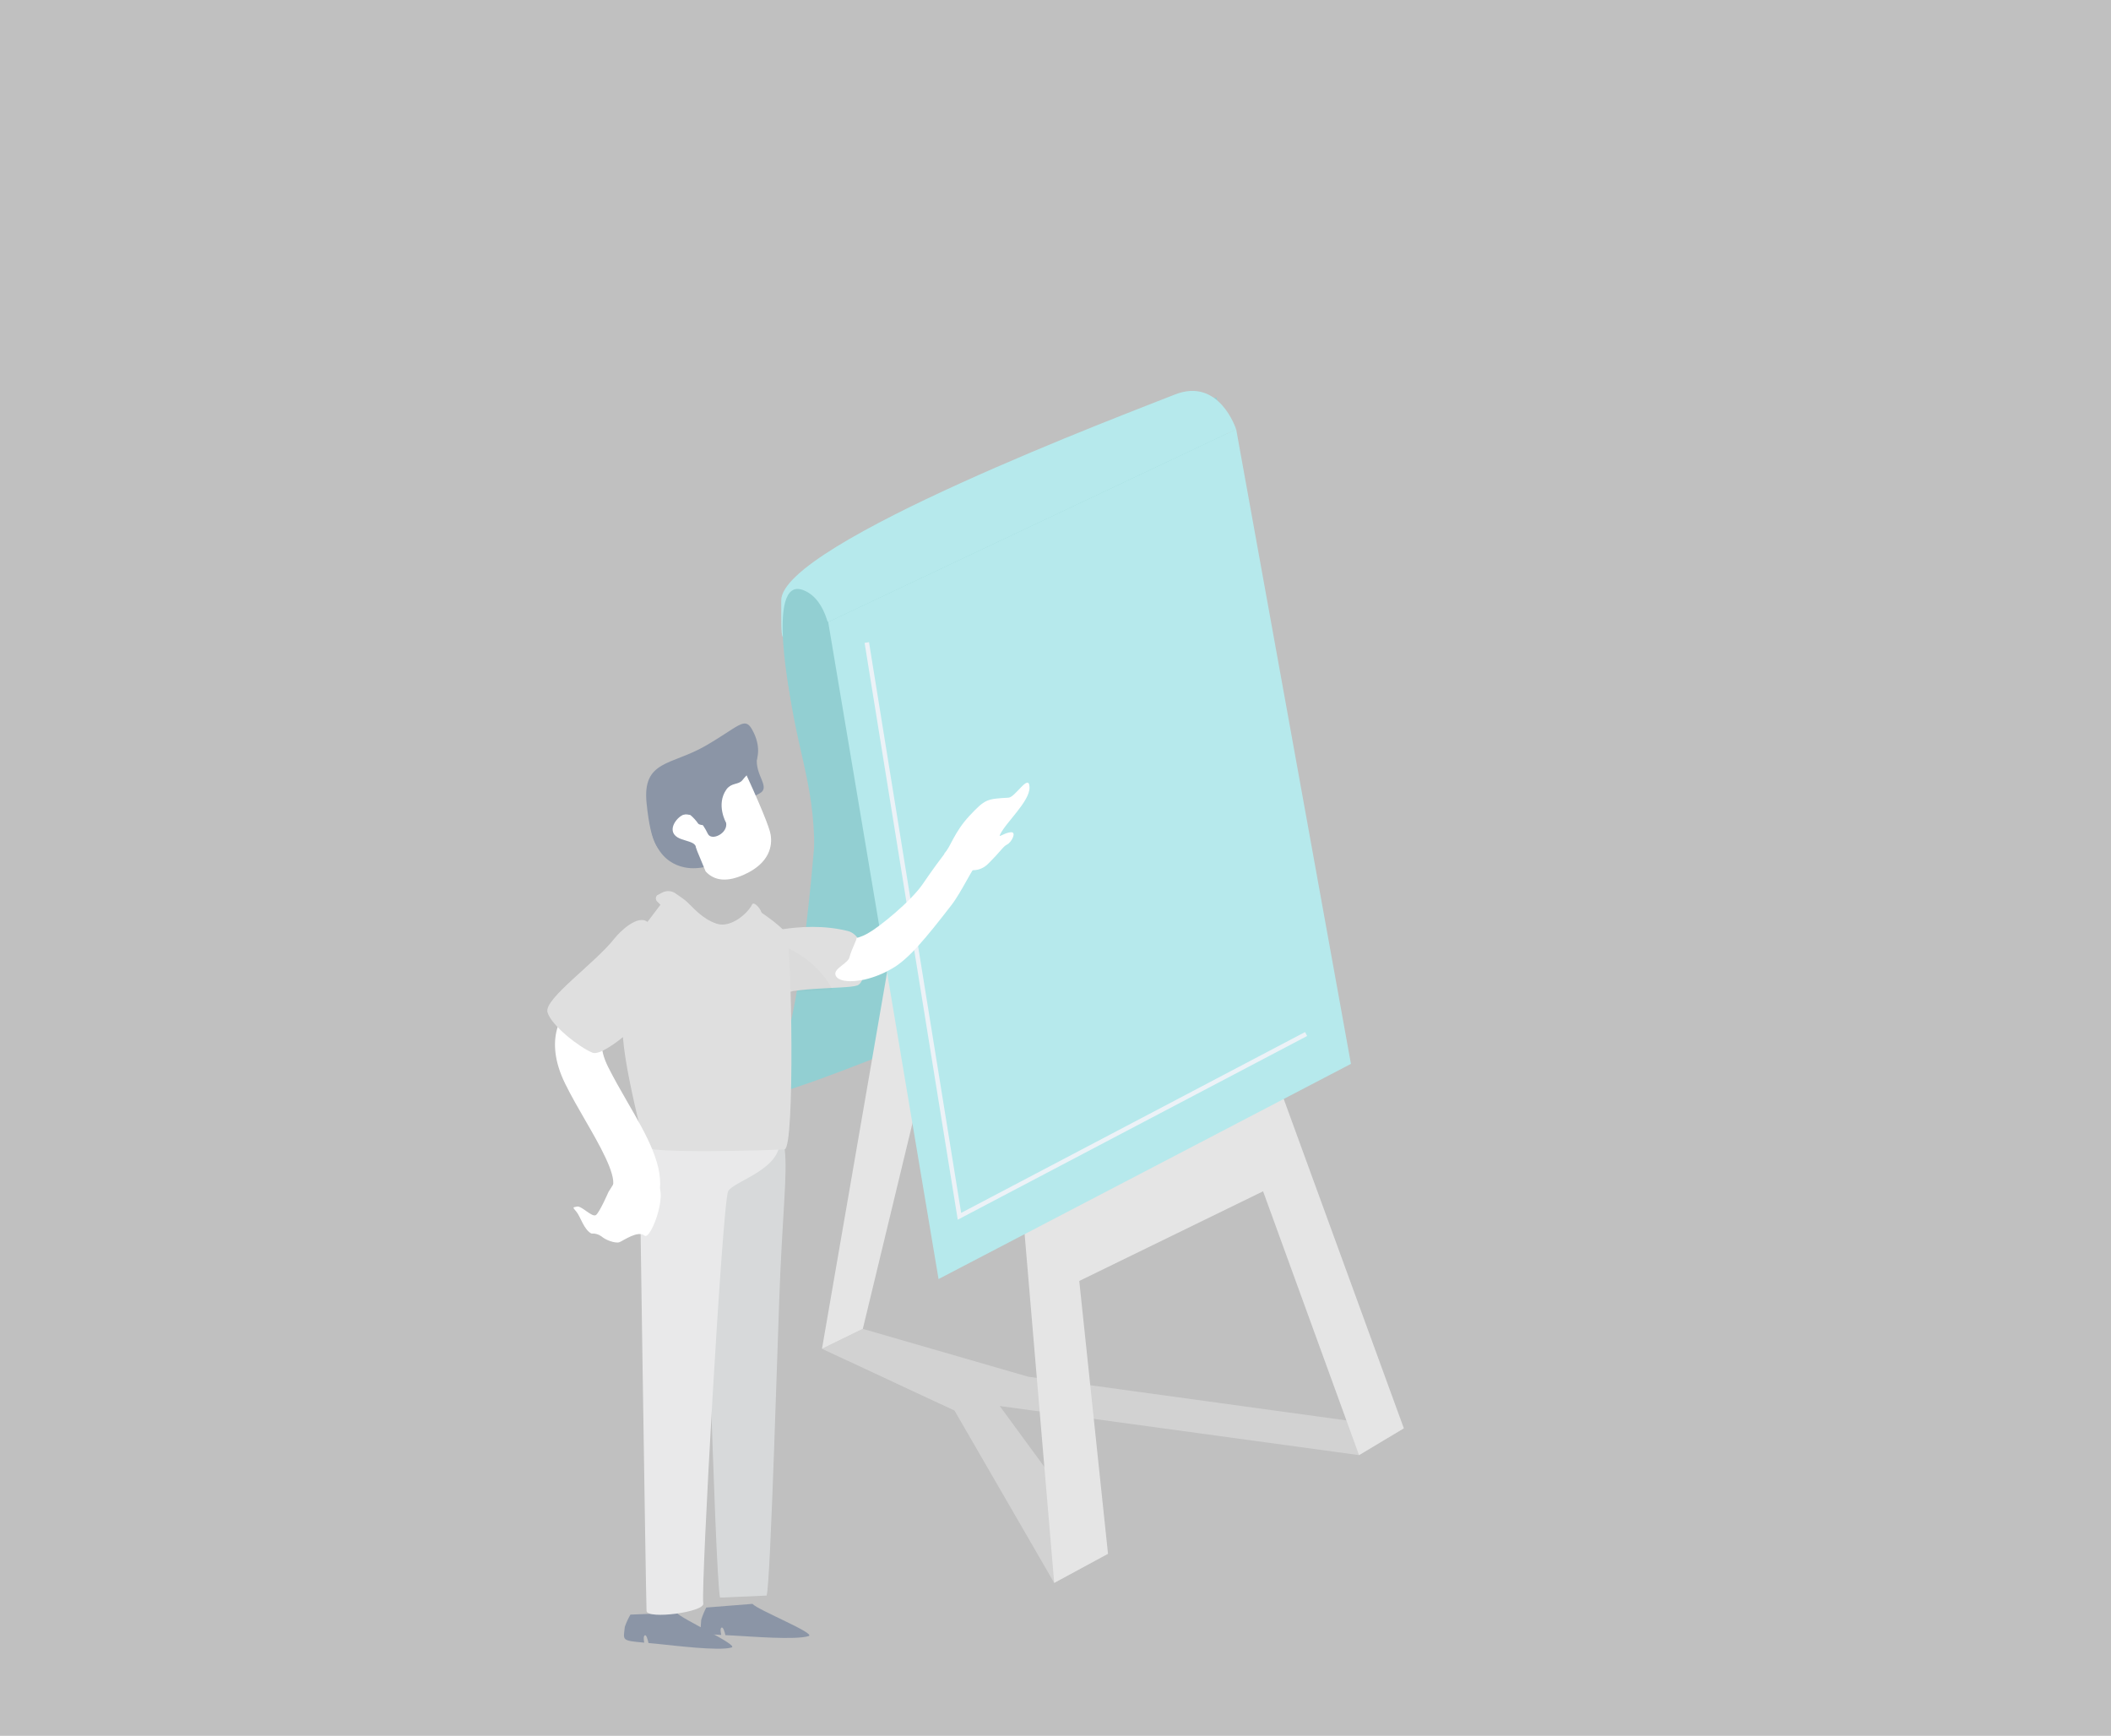 <svg width="135" height="111" viewBox="0 0 135 111" fill="none" xmlns="http://www.w3.org/2000/svg">
<rect x="0" y="0" width="135" height="111" fill="#808080" stroke="none"/>
<g clip-path="url(#clip0)">
<path d="M52.184 37.462C52.184 37.462 49.7 37.27 50.274 42.612C50.848 47.955 52.077 49.821 52.077 54.398C52.077 58.974 79.503 31.527 79.503 31.527L77.783 25.412L52.184 37.462Z" fill="#259FA5"/>
<path opacity="0.4" d="M52.566 86.261L61.039 90.21L67.416 101.233L70.858 99.369L63.937 89.922V89.922L86.911 93.062L89.777 91.344L65.754 88.045L55.179 84.985V84.985" fill="#DBDBDB"/>
<path d="M50.056 40.723C50.426 41.172 52.374 38.99 52.962 39.786L79.052 27.458C79.052 27.458 77.982 24.091 75.116 25.238C72.386 26.332 49.928 34.76 49.961 38.403C49.97 39.456 49.93 40.568 50.056 40.723Z" fill="#6CD3D8"/>
<path d="M50.655 45.169C50.655 45.169 48.902 36.813 51.358 37.736C52.983 38.344 53.137 40.901 53.137 40.901L50.655 45.169Z" fill="#259FA5"/>
<path d="M55.431 38.798C55.431 38.798 52.917 39.529 52.879 40.5C52.664 46.379 51.709 67.251 48.916 69.545C45.666 72.221 64.396 64.193 64.396 64.193L77.789 28.858L55.431 38.798Z" fill="#259FA5"/>
<path d="M65.293 76.189L67.416 101.233L70.858 99.369L69.02 81.923L80.775 76.189L86.911 93.062L89.777 91.344L81.634 69.02L65.293 76.189V76.189Z" fill="#CACACA"/>
<path d="M58.403 52.508L52.566 86.261L55.179 84.985L63.755 49.451L58.403 52.508V52.508Z" fill="#CACACA"/>
<path d="M86.394 68.04L60.021 81.801L52.964 39.777L79.054 27.448L86.394 68.04V68.04Z" fill="#6CD3D8"/>
<path d="M61.247 78.006L61.217 77.809L55.291 41.114L55.574 41.069L61.467 77.568L83.46 66.003L83.593 66.256L61.247 78.006V78.006Z" fill="#D8E4EE"/>
<path d="M48.12 102.574L45.166 102.808C45.034 103.061 44.926 103.325 44.843 103.597C44.789 104.48 44.634 104.489 46.126 104.559C46.081 104.37 46.048 104.145 46.142 104.091C46.236 104.037 46.336 104.325 46.39 104.574L46.959 104.602C48.022 104.66 50.89 104.894 51.709 104.634C52.229 104.475 48.488 102.982 48.12 102.574Z" fill="#172B4D"/>
<path d="M43.278 103.148L40.317 103.26C40.174 103.507 40.054 103.766 39.959 104.035C39.865 104.915 39.713 104.918 41.199 105.053C41.162 104.864 41.141 104.637 41.237 104.585C41.333 104.534 41.419 104.836 41.471 105.077L42.038 105.131C43.098 105.236 45.952 105.599 46.781 105.365C47.3 105.229 43.63 103.562 43.278 103.148Z" fill="#172B4D"/>
<path d="M44.512 55.521C43.672 55.58 41.837 55.266 41.556 52.506C41.275 49.746 44.447 49.846 46.612 48.601C48.778 47.355 46.636 47.067 47.116 47.913C47.596 48.758 48.593 46.96 48.41 48.456C48.265 49.626 49.347 50.357 48.537 50.764C48.174 50.944 48.303 50.926 47.973 51.38C47.291 52.351 47.956 53.513 47.956 53.513C48.078 54.189 46.477 54.859 46.179 54.416C45.711 53.714 45.868 52.873 45.332 52.967C44.882 53.047 44.105 53.986 44.864 54.447C46.533 55.468 44.512 55.521 44.512 55.521Z" fill="#172B4D"/>
<path fill-rule="evenodd" clip-rule="evenodd" d="M47.394 48.812C47.356 49.219 47.225 49.614 47.012 49.963C46.837 50.198 45.608 50.98 44.737 51.577C44.848 51.961 45.072 52.302 45.38 52.557C45.427 52.808 44.797 52.822 44.655 52.679C44.513 52.474 44.344 52.288 44.154 52.127C44.044 52.095 43.931 52.078 43.816 52.075L43.348 52.169C42.646 52.424 42.597 52.939 42.817 53.471C43.037 54.002 43.791 54.299 44.467 54.089L44.589 54.435L45.127 55.732C45.702 56.356 46.531 56.42 47.614 55.922C49.239 55.184 49.395 54.07 49.285 53.396C49.226 52.946 48.596 51.418 47.394 48.812Z" fill="white"/>
<path d="M44.982 72.991C44.982 72.991 45.711 100.629 46.045 102.174L49.026 102.043C49.292 101.186 49.747 84.734 49.904 81.351C50.124 76.578 50.426 74.239 50.084 72.993L44.982 72.991Z" fill="#AEB3B5"/>
<path d="M40.879 72.872C40.879 72.872 41.296 101.68 41.347 103.024C41.373 103.585 45.093 103.101 44.976 102.541C44.807 101.663 46.205 76.84 46.566 76.182C46.926 75.524 49.972 74.817 49.876 72.876L40.879 72.872Z" fill="#D2D3D4"/>
<path d="M47.996 59.906C47.996 59.906 48.698 64.448 49.211 63.928C50.096 63.043 54.104 63.291 54.83 63.02C55.555 62.748 55.532 59.869 54.218 59.541C51.18 58.785 47.996 59.906 47.996 59.906Z" fill="#BFBFBF"/>
<path opacity="0.05" d="M47.996 59.906C47.996 59.906 51.699 60.306 53.247 63.308L50.672 63.439" fill="black"/>
<path d="M41.401 58.965C41.401 58.965 42.646 62.369 40.059 64.699C39.122 65.537 41.167 72.839 41.2 73.326C41.233 73.813 49.492 73.56 50.173 73.506C50.855 73.452 50.616 60.346 50.312 59.766C50.007 59.185 48.331 58.127 48.331 58.127L46.196 59.548L42.712 57.237L41.401 58.965Z" fill="#BFBFBF"/>
<path d="M43.857 57.61C44.311 58.01 44.878 58.755 45.821 59.071C46.765 59.387 47.867 58.352 48.095 57.846C48.207 57.598 48.743 58.202 48.71 58.471C48.607 59.309 46.66 60.611 45.735 60.494C44.545 60.344 42.061 57.685 42.061 57.685C41.995 57.637 41.952 57.563 41.944 57.481C41.936 57.4 41.964 57.319 42.019 57.259L42.331 57.095C42.58 56.954 42.885 56.954 43.134 57.095C43.134 57.095 43.693 57.467 43.857 57.61Z" fill="#BFBFBF"/>
<path d="M43.003 54.632C42.162 54.69 41.631 54.131 41.35 51.37C41.069 48.61 42.937 48.954 45.096 47.711C47.254 46.468 47.615 45.803 48.092 46.648C48.57 47.493 48.579 48.287 48.277 48.88C47.957 49.514 47.891 49.369 47.481 49.891C47.233 50.207 46.779 50.036 46.454 50.49C45.772 51.462 46.437 52.623 46.437 52.623C46.559 53.3 45.501 53.808 45.267 53.325C44.916 52.593 44.389 51.968 43.801 52.075C43.352 52.157 42.574 53.094 43.333 53.555C43.647 53.747 44.218 53.803 44.41 54.002C44.862 54.447 43.003 54.632 43.003 54.632Z" fill="#172B4D"/>
<path d="M60.459 55.008C60.459 55.008 62.147 56.294 63.191 55.243C64.106 54.327 64.127 54.154 64.41 54.007C64.694 53.859 65.035 53.196 64.644 53.224C64.254 53.253 63.858 53.587 63.942 53.4C64.312 52.592 65.867 51.26 65.838 50.343C65.81 49.425 64.933 50.989 64.499 51.014C63.109 51.094 63.003 51.103 62.008 52.164C61.013 53.224 60.777 54.198 60.402 54.575" fill="white"/>
<path d="M55.298 62.645C53.849 62.947 53.352 62.545 53.425 62.21C53.497 61.875 54.235 61.575 54.324 61.222C54.457 60.691 54.865 59.981 54.762 59.993C55.044 59.921 55.314 59.806 55.562 59.653C56.162 59.326 58.234 57.677 59.013 56.533C60.399 54.498 60.86 54.121 61.366 53.175L62.628 55.086C62.26 55.334 61.523 57.015 60.837 57.895C59.231 59.967 58.098 61.369 57.005 61.966C56.472 62.275 55.897 62.504 55.298 62.645V62.645Z" fill="white"/>
<path d="M42.144 76.383L39.201 75.843C39.381 75.03 38.306 73.171 37.445 71.677C37 70.907 36.541 70.111 36.15 69.322C34.722 66.429 35.928 64.64 36.867 64.036L38.608 66.248C38.636 66.234 38.663 66.216 38.686 66.195C38.494 66.368 38.285 67.014 38.887 68.231C39.238 68.934 39.676 69.702 40.1 70.437C41.35 72.595 42.53 74.634 42.144 76.383Z" fill="white"/>
<path d="M39.299 60.016C38.034 61.625 34.778 63.882 35.012 64.734C35.246 65.586 37.079 67 37.887 67.323C38.695 67.646 41.867 64.657 42.588 63.533C43.309 62.409 43.073 60.279 41.401 58.956C40.788 58.481 39.669 59.548 39.299 60.016Z" fill="#BFBFBF"/>
<path d="M38.913 76.231C38.913 76.231 38.365 77.491 38.124 77.697C37.883 77.903 37.201 77.1 36.901 77.165C36.602 77.231 36.611 77.191 36.866 77.5C37.122 77.809 37.335 78.633 37.815 78.888C38.049 78.87 38.282 78.937 38.472 79.076C38.707 79.296 39.36 79.544 39.622 79.439C39.884 79.333 40.792 78.673 41.219 79.022C41.645 79.371 42.93 75.744 41.802 75.676C41.025 75.614 40.256 75.484 39.503 75.288L38.913 76.231Z" fill="white"/>
<rect x="-3" y="-11" width="142" height="142" fill="white" fill-opacity="0.5"/>
</g>
<defs>
<clipPath id="clip0">
<rect width="135" height="111" fill="white"/>
</clipPath>
</defs>
</svg>

